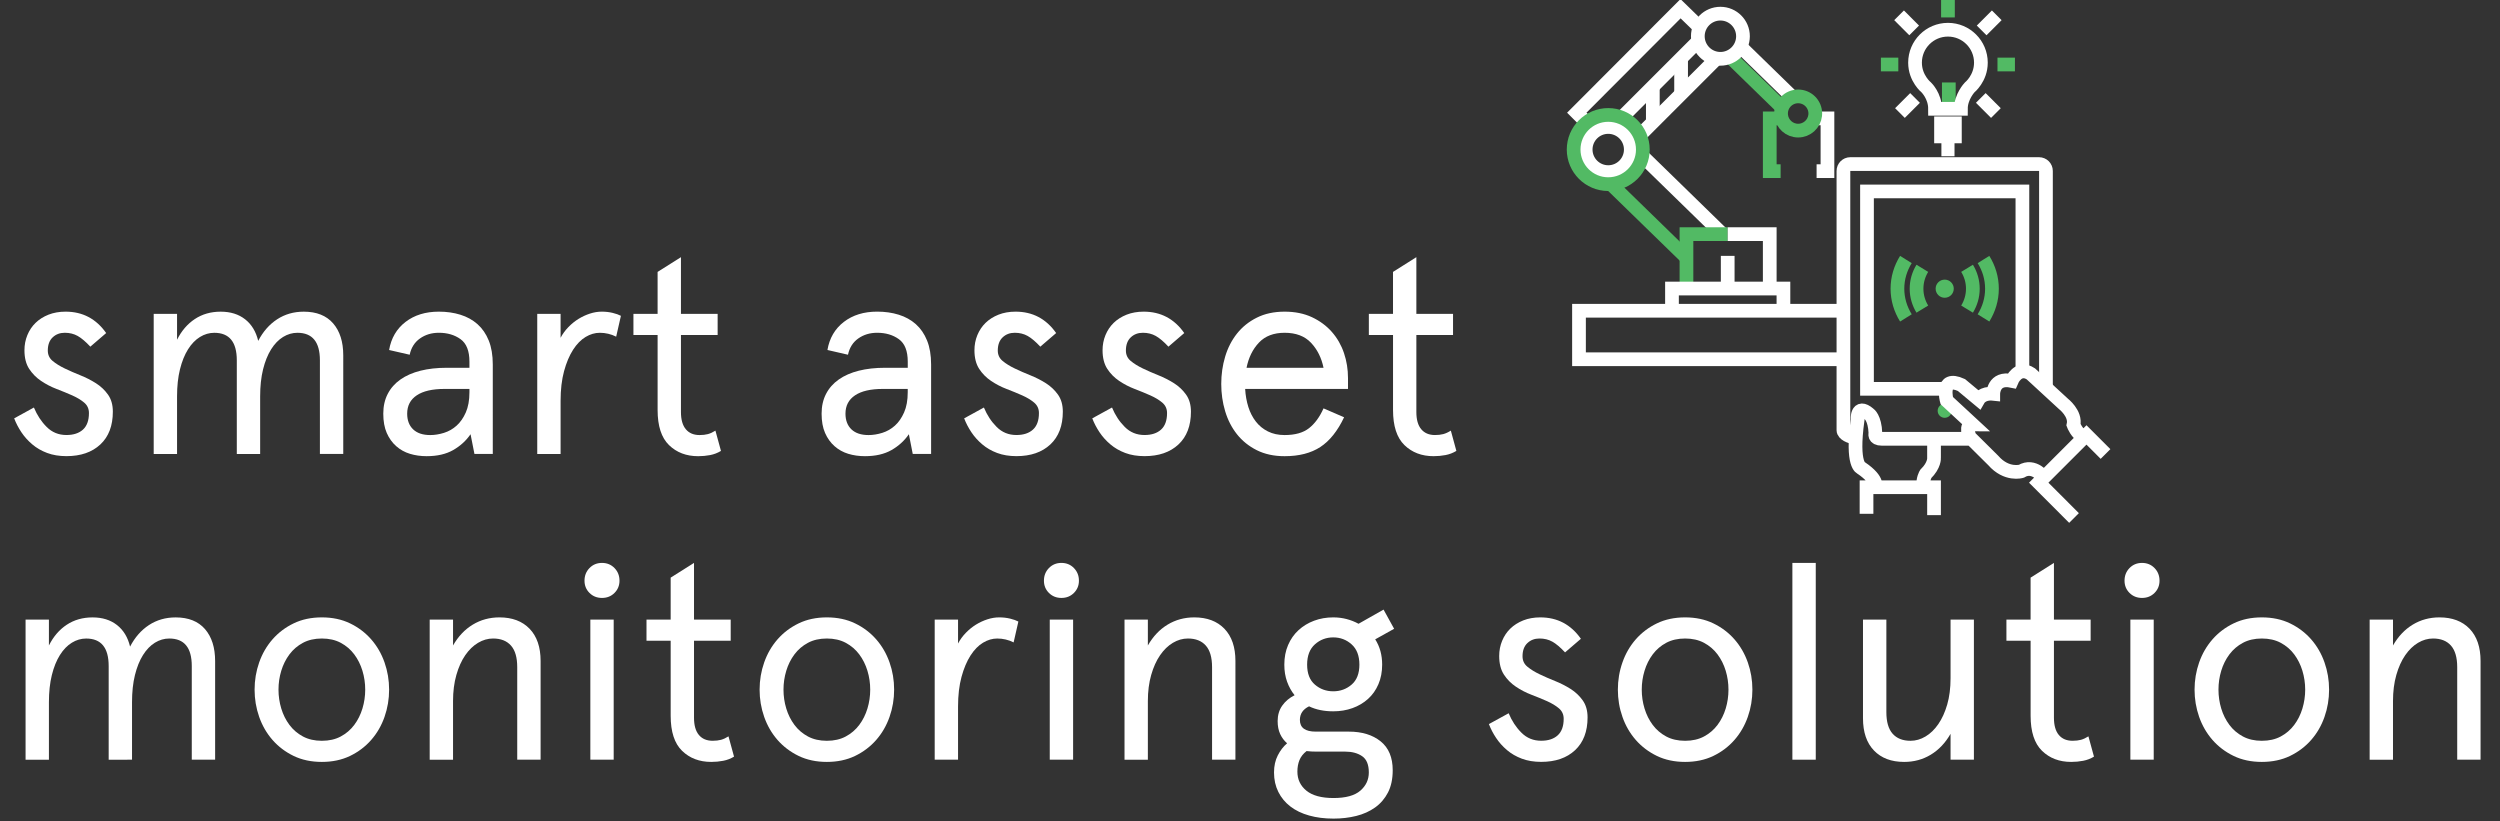 <?xml version="1.0" encoding="utf-8"?>
<!-- Generator: Adobe Illustrator 16.0.3, SVG Export Plug-In . SVG Version: 6.00 Build 0)  -->
<!DOCTYPE svg PUBLIC "-//W3C//DTD SVG 1.1//EN" "http://www.w3.org/Graphics/SVG/1.1/DTD/svg11.dtd">
<svg version="1.1" id="Admin" xmlns="http://www.w3.org/2000/svg" xmlns:xlink="http://www.w3.org/1999/xlink" x="0px" y="0px"
	 width="179.896px" height="59.106px" viewBox="0 0 179.896 59.106" enable-background="new 0 0 179.896 59.106"
	 xml:space="preserve">
<rect x="0" y="0" width="179.896" height="59.106" fill="#333333" stroke="none"/>
<g>
	<path fill="#FFFFFF" d="M4.72,22.426c1.227,0,2.2,0.514,2.92,1.54l-1.14,0.98c-0.333-0.36-0.637-0.617-0.91-0.771
		s-0.583-0.229-0.93-0.229c-0.347,0-0.637,0.109-0.87,0.33c-0.233,0.22-0.35,0.536-0.35,0.949c0,0.308,0.117,0.558,0.35,0.75
		c0.233,0.194,0.523,0.374,0.87,0.54c0.346,0.167,0.72,0.33,1.12,0.49c0.4,0.16,0.773,0.351,1.12,0.57s0.637,0.493,0.87,0.82
		c0.233,0.326,0.35,0.736,0.35,1.229c0,1.014-0.3,1.8-0.9,2.36c-0.6,0.56-1.414,0.84-2.44,0.84c-0.52,0-0.983-0.077-1.39-0.23
		c-0.407-0.152-0.764-0.359-1.07-0.62c-0.307-0.26-0.567-0.55-0.78-0.869c-0.213-0.32-0.387-0.653-0.52-1l1.42-0.78
		c0.227,0.547,0.533,1.014,0.92,1.399c0.387,0.388,0.86,0.58,1.42,0.58c0.507,0,0.903-0.13,1.19-0.39
		c0.286-0.26,0.43-0.656,0.43-1.19c0-0.306-0.113-0.556-0.34-0.75c-0.227-0.192-0.514-0.366-0.86-0.52
		c-0.347-0.153-0.72-0.307-1.12-0.46s-0.773-0.347-1.12-0.58s-0.633-0.523-0.86-0.87c-0.227-0.347-0.34-0.793-0.34-1.34
		c0-0.387,0.07-0.75,0.21-1.09c0.14-0.34,0.336-0.634,0.59-0.88c0.253-0.247,0.563-0.443,0.93-0.59
		C3.856,22.499,4.267,22.426,4.72,22.426z"/>
	<path fill="#FFFFFF" d="M24.7,32.666h-1.68v-6.74c0-1.319-0.54-1.979-1.62-1.979c-0.36,0-0.704,0.1-1.03,0.3
		s-0.613,0.497-0.86,0.89c-0.247,0.394-0.44,0.874-0.58,1.44s-0.21,1.217-0.21,1.95v4.14h-1.68v-6.74c0-1.319-0.54-1.979-1.62-1.979
		c-0.36,0-0.704,0.1-1.03,0.3s-0.613,0.497-0.86,0.89c-0.247,0.394-0.44,0.874-0.58,1.44s-0.21,1.217-0.21,1.95v4.14h-1.68v-10.08
		h1.68v1.86c0.32-0.641,0.747-1.137,1.28-1.49s1.153-0.53,1.86-0.53c0.707,0,1.293,0.184,1.76,0.55
		c0.467,0.367,0.78,0.884,0.94,1.551c0.347-0.667,0.8-1.184,1.36-1.551c0.56-0.366,1.2-0.55,1.92-0.55c0.92,0,1.623,0.28,2.11,0.84
		c0.486,0.561,0.73,1.327,0.73,2.301V32.666z"/>
	<path fill="#FFFFFF" d="M35.459,32.666H34.14l-0.28-1.42c-0.32,0.467-0.737,0.847-1.25,1.14s-1.15,0.44-1.91,0.44
		c-0.427,0-0.827-0.057-1.2-0.17c-0.374-0.113-0.704-0.297-0.99-0.55c-0.287-0.254-0.513-0.57-0.68-0.95
		c-0.167-0.38-0.25-0.844-0.25-1.391c0-0.533,0.106-1.006,0.32-1.42c0.213-0.413,0.52-0.76,0.92-1.04
		c0.4-0.279,0.88-0.489,1.44-0.63c0.56-0.14,1.187-0.21,1.88-0.21h1.64v-0.439c0-0.773-0.213-1.313-0.64-1.62
		c-0.427-0.307-0.947-0.46-1.56-0.46c-0.52,0-0.974,0.137-1.36,0.41s-0.633,0.663-0.74,1.17L28,25.186
		c0.146-0.853,0.54-1.526,1.18-2.02c0.64-0.493,1.44-0.74,2.4-0.74c0.56,0,1.077,0.073,1.55,0.221
		c0.473,0.146,0.883,0.373,1.23,0.68c0.346,0.307,0.617,0.7,0.811,1.18c0.193,0.48,0.289,1.054,0.289,1.72V32.666z M29.3,29.766
		c0,0.48,0.143,0.857,0.43,1.131c0.287,0.273,0.697,0.409,1.23,0.409c0.32,0,0.65-0.053,0.99-0.159
		c0.34-0.107,0.643-0.28,0.91-0.521s0.487-0.557,0.66-0.95c0.173-0.393,0.26-0.876,0.26-1.45v-0.239h-1.8
		c-0.867,0-1.53,0.153-1.99,0.46C29.53,28.753,29.3,29.193,29.3,29.766z"/>
	<path fill="#FFFFFF" d="M44.339,24.226c-0.373-0.187-0.767-0.279-1.18-0.279c-0.347,0-0.687,0.1-1.02,0.3
		c-0.334,0.2-0.634,0.507-0.9,0.92s-0.483,0.927-0.65,1.54c-0.166,0.613-0.25,1.327-0.25,2.14v3.82h-1.68v-10.08h1.68v1.72
		c0.147-0.279,0.334-0.536,0.561-0.77s0.47-0.43,0.729-0.59c0.261-0.16,0.533-0.287,0.82-0.38c0.287-0.094,0.57-0.141,0.851-0.141
		c0.279,0,0.543,0.03,0.789,0.09c0.247,0.061,0.443,0.131,0.591,0.21L44.339,24.226z"/>
	<path fill="#FFFFFF" d="M45.58,22.586h1.74v-3.02L49,18.506v4.08h2.64v1.521H49v5.54c0,0.547,0.116,0.96,0.35,1.239
		c0.233,0.28,0.563,0.42,0.99,0.42c0.227,0,0.427-0.022,0.601-0.069c0.173-0.047,0.353-0.13,0.54-0.25l0.399,1.46
		c-0.24,0.146-0.5,0.246-0.78,0.3c-0.279,0.053-0.566,0.08-0.859,0.08c-0.854,0-1.554-0.267-2.101-0.8s-0.819-1.373-0.819-2.521
		v-5.399h-1.74V22.586z"/>
	<path fill="#FFFFFF" d="M67,32.666h-1.32l-0.279-1.42c-0.32,0.467-0.737,0.847-1.25,1.14c-0.514,0.293-1.15,0.44-1.91,0.44
		c-0.427,0-0.827-0.057-1.2-0.17s-0.703-0.297-0.99-0.55c-0.287-0.254-0.514-0.57-0.68-0.95c-0.167-0.38-0.25-0.844-0.25-1.391
		c0-0.533,0.106-1.006,0.32-1.42c0.213-0.413,0.52-0.76,0.92-1.04c0.399-0.279,0.88-0.489,1.439-0.63
		c0.561-0.14,1.187-0.21,1.88-0.21h1.641v-0.439c0-0.773-0.214-1.313-0.641-1.62s-0.946-0.46-1.56-0.46
		c-0.521,0-0.974,0.137-1.36,0.41s-0.633,0.663-0.74,1.17l-1.479-0.341c0.146-0.853,0.54-1.526,1.18-2.02
		c0.641-0.493,1.44-0.74,2.4-0.74c0.56,0,1.076,0.073,1.55,0.221c0.474,0.146,0.883,0.373,1.23,0.68
		c0.346,0.307,0.616,0.7,0.81,1.18c0.193,0.48,0.29,1.054,0.29,1.72V32.666z M60.839,29.766c0,0.48,0.144,0.857,0.43,1.131
		c0.287,0.273,0.697,0.409,1.23,0.409c0.32,0,0.65-0.053,0.99-0.159c0.34-0.107,0.643-0.28,0.91-0.521
		c0.267-0.24,0.486-0.557,0.659-0.95c0.174-0.393,0.261-0.876,0.261-1.45v-0.239h-1.801c-0.866,0-1.529,0.153-1.989,0.46
		S60.839,29.193,60.839,29.766z"/>
	<path fill="#FFFFFF" d="M73.079,22.426c1.227,0,2.2,0.514,2.92,1.54l-1.14,0.98c-0.333-0.36-0.637-0.617-0.91-0.771
		s-0.583-0.229-0.93-0.229s-0.637,0.109-0.87,0.33c-0.233,0.22-0.35,0.536-0.35,0.949c0,0.308,0.116,0.558,0.35,0.75
		c0.233,0.194,0.523,0.374,0.87,0.54c0.347,0.167,0.72,0.33,1.12,0.49c0.399,0.16,0.772,0.351,1.12,0.57
		c0.346,0.22,0.636,0.493,0.869,0.82c0.233,0.326,0.351,0.736,0.351,1.229c0,1.014-0.3,1.8-0.9,2.36
		c-0.6,0.56-1.413,0.84-2.439,0.84c-0.521,0-0.983-0.077-1.391-0.23c-0.406-0.152-0.763-0.359-1.069-0.62
		c-0.308-0.26-0.567-0.55-0.78-0.869c-0.214-0.32-0.387-0.653-0.521-1l1.421-0.78c0.227,0.547,0.532,1.014,0.92,1.399
		c0.386,0.388,0.859,0.58,1.42,0.58c0.506,0,0.903-0.13,1.189-0.39c0.287-0.26,0.431-0.656,0.431-1.19
		c0-0.306-0.114-0.556-0.341-0.75c-0.227-0.192-0.513-0.366-0.859-0.52s-0.72-0.307-1.12-0.46s-0.773-0.347-1.12-0.58
		s-0.634-0.523-0.86-0.87s-0.34-0.793-0.34-1.34c0-0.387,0.07-0.75,0.21-1.09c0.141-0.34,0.337-0.634,0.59-0.88
		c0.254-0.247,0.563-0.443,0.931-0.59C72.215,22.499,72.625,22.426,73.079,22.426z"/>
	<path fill="#FFFFFF" d="M82.298,22.426c1.227,0,2.2,0.514,2.92,1.54l-1.14,0.98c-0.333-0.36-0.637-0.617-0.91-0.771
		s-0.583-0.229-0.93-0.229s-0.637,0.109-0.87,0.33c-0.233,0.22-0.35,0.536-0.35,0.949c0,0.308,0.116,0.558,0.35,0.75
		c0.233,0.194,0.523,0.374,0.87,0.54c0.347,0.167,0.72,0.33,1.12,0.49c0.399,0.16,0.772,0.351,1.12,0.57
		c0.346,0.22,0.636,0.493,0.869,0.82c0.233,0.326,0.351,0.736,0.351,1.229c0,1.014-0.3,1.8-0.9,2.36
		c-0.6,0.56-1.413,0.84-2.439,0.84c-0.521,0-0.983-0.077-1.391-0.23c-0.406-0.152-0.763-0.359-1.069-0.62
		c-0.308-0.26-0.567-0.55-0.78-0.869c-0.214-0.32-0.387-0.653-0.521-1l1.421-0.78c0.227,0.547,0.532,1.014,0.92,1.399
		c0.386,0.388,0.859,0.58,1.42,0.58c0.506,0,0.903-0.13,1.189-0.39c0.287-0.26,0.431-0.656,0.431-1.19
		c0-0.306-0.114-0.556-0.341-0.75c-0.227-0.192-0.513-0.366-0.859-0.52s-0.72-0.307-1.12-0.46s-0.773-0.347-1.12-0.58
		s-0.634-0.523-0.86-0.87s-0.34-0.793-0.34-1.34c0-0.387,0.07-0.75,0.21-1.09c0.141-0.34,0.337-0.634,0.59-0.88
		c0.254-0.247,0.563-0.443,0.931-0.59C81.435,22.499,81.845,22.426,82.298,22.426z"/>
	<path fill="#FFFFFF" d="M96.999,27.986h-7.4c0.026,0.467,0.104,0.899,0.23,1.3c0.126,0.399,0.307,0.75,0.54,1.05
		c0.232,0.3,0.522,0.537,0.87,0.71c0.346,0.174,0.746,0.26,1.199,0.26c0.747,0,1.33-0.163,1.75-0.489
		c0.42-0.327,0.771-0.804,1.051-1.431l1.48,0.641c-0.467,0.986-1.038,1.699-1.71,2.14c-0.674,0.44-1.53,0.66-2.57,0.66
		c-0.76,0-1.427-0.144-2-0.43c-0.573-0.287-1.05-0.671-1.43-1.15c-0.38-0.48-0.663-1.033-0.85-1.66
		c-0.188-0.627-0.28-1.28-0.28-1.96s0.093-1.333,0.28-1.96c0.187-0.627,0.47-1.18,0.85-1.66c0.38-0.479,0.856-0.863,1.43-1.149
		c0.573-0.287,1.24-0.431,2-0.431c0.747,0,1.403,0.134,1.971,0.4c0.566,0.267,1.043,0.62,1.43,1.06
		c0.386,0.44,0.677,0.947,0.871,1.521s0.289,1.173,0.289,1.8V27.986z M92.439,23.946c-0.786,0-1.403,0.236-1.85,0.71
		c-0.447,0.474-0.743,1.076-0.89,1.81h5.54c-0.147-0.72-0.447-1.319-0.9-1.8S93.252,23.946,92.439,23.946z"/>
	<path fill="#FFFFFF" d="M98.499,22.586h1.74v-3.02l1.68-1.061v4.08h2.639v1.521h-2.639v5.54c0,0.547,0.115,0.96,0.35,1.239
		c0.232,0.28,0.563,0.42,0.99,0.42c0.227,0,0.426-0.022,0.6-0.069s0.354-0.13,0.541-0.25l0.398,1.46
		c-0.24,0.146-0.5,0.246-0.779,0.3c-0.279,0.053-0.566,0.08-0.859,0.08c-0.854,0-1.555-0.267-2.102-0.8s-0.818-1.373-0.818-2.521
		v-5.399h-1.74V22.586z"/>
	<path fill="#FFFFFF" d="M15.48,54.666H13.8v-6.74c0-1.319-0.54-1.979-1.62-1.979c-0.36,0-0.704,0.1-1.03,0.3
		s-0.613,0.497-0.86,0.89c-0.247,0.394-0.44,0.874-0.58,1.44s-0.21,1.217-0.21,1.95v4.14H7.82v-6.74c0-1.319-0.54-1.979-1.62-1.979
		c-0.36,0-0.704,0.1-1.03,0.3s-0.613,0.497-0.86,0.89c-0.247,0.394-0.44,0.874-0.58,1.44s-0.21,1.217-0.21,1.95v4.14H1.84v-10.08
		h1.68v1.86c0.32-0.641,0.747-1.137,1.28-1.49s1.153-0.53,1.86-0.53c0.707,0,1.293,0.184,1.76,0.55
		c0.467,0.367,0.78,0.884,0.94,1.551c0.347-0.667,0.8-1.184,1.36-1.551c0.56-0.366,1.2-0.55,1.92-0.55c0.92,0,1.623,0.28,2.11,0.84
		c0.486,0.561,0.73,1.327,0.73,2.301V54.666z"/>
	<path fill="#FFFFFF" d="M18.32,49.626c0-0.68,0.11-1.333,0.33-1.96c0.22-0.627,0.54-1.18,0.96-1.66
		c0.42-0.479,0.926-0.863,1.52-1.149c0.593-0.287,1.27-0.431,2.03-0.431c0.76,0,1.437,0.144,2.03,0.431
		c0.593,0.286,1.1,0.67,1.52,1.149c0.42,0.48,0.74,1.033,0.96,1.66c0.22,0.627,0.33,1.28,0.33,1.96s-0.11,1.333-0.33,1.96
		c-0.22,0.627-0.54,1.18-0.96,1.66c-0.42,0.479-0.927,0.863-1.52,1.15c-0.594,0.286-1.27,0.43-2.03,0.43
		c-0.76,0-1.437-0.144-2.03-0.43c-0.594-0.287-1.1-0.671-1.52-1.15c-0.42-0.48-0.74-1.033-0.96-1.66
		C18.43,50.959,18.32,50.306,18.32,49.626z M20.04,49.626c0,0.467,0.067,0.92,0.2,1.36c0.133,0.439,0.33,0.833,0.59,1.18
		c0.26,0.347,0.583,0.623,0.97,0.83s0.84,0.31,1.36,0.31s0.973-0.103,1.36-0.31s0.71-0.483,0.97-0.83s0.457-0.74,0.59-1.18
		c0.133-0.44,0.2-0.894,0.2-1.36s-0.067-0.92-0.2-1.36c-0.133-0.439-0.33-0.833-0.59-1.18s-0.583-0.623-0.97-0.83
		c-0.387-0.206-0.84-0.31-1.36-0.31s-0.973,0.104-1.36,0.31c-0.387,0.207-0.71,0.483-0.97,0.83c-0.26,0.347-0.457,0.74-0.59,1.18
		C20.106,48.706,20.04,49.159,20.04,49.626z"/>
	<path fill="#FFFFFF" d="M38.901,54.666h-1.682v-6.66c0-0.693-0.148-1.21-0.449-1.55s-0.73-0.51-1.289-0.51
		c-0.375,0-0.734,0.104-1.08,0.31c-0.348,0.207-0.654,0.504-0.921,0.891s-0.48,0.859-0.64,1.42c-0.16,0.56-0.24,1.187-0.24,1.88
		v4.22h-1.68v-10.08h1.68v1.86c0.373-0.653,0.847-1.153,1.42-1.5c0.572-0.347,1.213-0.521,1.92-0.521c0.92,0,1.643,0.273,2.17,0.82
		s0.791,1.32,0.791,2.32V54.666z"/>
	<path fill="#FFFFFF" d="M42.06,41.786c0-0.36,0.119-0.663,0.359-0.91c0.24-0.246,0.54-0.37,0.9-0.37c0.359,0,0.66,0.124,0.899,0.37
		c0.24,0.247,0.36,0.55,0.36,0.91c0,0.347-0.12,0.64-0.36,0.88c-0.239,0.24-0.54,0.36-0.899,0.36c-0.36,0-0.66-0.12-0.9-0.36
		S42.06,42.133,42.06,41.786z M44.16,44.586v10.08h-1.68v-10.08H44.16z"/>
	<path fill="#FFFFFF" d="M46.52,44.586h1.74v-3.02l1.68-1.061v4.08h2.64v1.521h-2.64v5.54c0,0.547,0.116,0.96,0.35,1.239
		c0.233,0.28,0.563,0.42,0.99,0.42c0.227,0,0.427-0.022,0.601-0.069c0.173-0.047,0.353-0.13,0.54-0.25l0.399,1.46
		c-0.24,0.146-0.5,0.246-0.78,0.3c-0.279,0.053-0.566,0.08-0.859,0.08c-0.854,0-1.554-0.267-2.101-0.8s-0.819-1.373-0.819-2.521
		v-5.399h-1.74V44.586z"/>
	<path fill="#FFFFFF" d="M54.66,49.626c0-0.68,0.11-1.333,0.33-1.96s0.54-1.18,0.96-1.66c0.42-0.479,0.927-0.863,1.52-1.149
		c0.594-0.287,1.271-0.431,2.03-0.431s1.437,0.144,2.03,0.431c0.593,0.286,1.1,0.67,1.52,1.149c0.42,0.48,0.74,1.033,0.96,1.66
		c0.221,0.627,0.33,1.28,0.33,1.96s-0.109,1.333-0.33,1.96c-0.22,0.627-0.54,1.18-0.96,1.66c-0.42,0.479-0.927,0.863-1.52,1.15
		c-0.594,0.286-1.271,0.43-2.03,0.43s-1.437-0.144-2.03-0.43c-0.593-0.287-1.1-0.671-1.52-1.15c-0.42-0.48-0.74-1.033-0.96-1.66
		S54.66,50.306,54.66,49.626z M56.379,49.626c0,0.467,0.066,0.92,0.2,1.36c0.133,0.439,0.33,0.833,0.59,1.18s0.583,0.623,0.97,0.83
		s0.841,0.31,1.36,0.31c0.521,0,0.974-0.103,1.36-0.31s0.71-0.483,0.97-0.83s0.457-0.74,0.59-1.18c0.133-0.44,0.2-0.894,0.2-1.36
		s-0.067-0.92-0.2-1.36c-0.133-0.439-0.33-0.833-0.59-1.18s-0.583-0.623-0.97-0.83c-0.387-0.206-0.84-0.31-1.36-0.31
		c-0.52,0-0.974,0.104-1.36,0.31c-0.387,0.207-0.71,0.483-0.97,0.83s-0.457,0.74-0.59,1.18
		C56.446,48.706,56.379,49.159,56.379,49.626z"/>
	<path fill="#FFFFFF" d="M72.939,46.226c-0.373-0.187-0.767-0.279-1.18-0.279c-0.347,0-0.687,0.1-1.02,0.3
		c-0.334,0.2-0.634,0.507-0.9,0.92s-0.483,0.927-0.65,1.54c-0.166,0.613-0.25,1.327-0.25,2.14v3.82h-1.68v-10.08h1.68v1.72
		c0.147-0.279,0.334-0.536,0.561-0.77s0.47-0.43,0.729-0.59c0.261-0.16,0.533-0.287,0.82-0.38c0.287-0.094,0.57-0.141,0.851-0.141
		c0.279,0,0.543,0.03,0.789,0.09c0.247,0.061,0.443,0.131,0.591,0.21L72.939,46.226z"/>
	<path fill="#FFFFFF" d="M75.12,41.786c0-0.36,0.119-0.663,0.359-0.91c0.24-0.246,0.54-0.37,0.9-0.37c0.359,0,0.66,0.124,0.899,0.37
		c0.24,0.247,0.36,0.55,0.36,0.91c0,0.347-0.12,0.64-0.36,0.88c-0.239,0.24-0.54,0.36-0.899,0.36c-0.36,0-0.66-0.12-0.9-0.36
		S75.12,42.133,75.12,41.786z M77.219,44.586v10.08h-1.68v-10.08H77.219z"/>
	<path fill="#FFFFFF" d="M88.899,54.666h-1.681v-6.66c0-0.693-0.149-1.21-0.449-1.55c-0.301-0.34-0.73-0.51-1.29-0.51
		c-0.374,0-0.733,0.104-1.08,0.31c-0.348,0.207-0.653,0.504-0.92,0.891c-0.268,0.387-0.48,0.859-0.641,1.42
		c-0.16,0.56-0.24,1.187-0.24,1.88v4.22h-1.68v-10.08h1.68v1.86c0.374-0.653,0.847-1.153,1.421-1.5
		c0.572-0.347,1.213-0.521,1.92-0.521c0.92,0,1.643,0.273,2.17,0.82c0.526,0.547,0.79,1.32,0.79,2.32V54.666z"/>
	<path fill="#FFFFFF" d="M92.418,47.826c0-0.521,0.09-0.99,0.271-1.41c0.18-0.42,0.43-0.776,0.75-1.07
		c0.319-0.293,0.692-0.52,1.12-0.68c0.426-0.16,0.886-0.24,1.379-0.24c0.334,0,0.652,0.04,0.961,0.12
		c0.307,0.08,0.592,0.193,0.859,0.34l1.801-1.02l0.76,1.38l-1.361,0.76c0.334,0.521,0.5,1.127,0.5,1.82c0,0.52-0.09,0.99-0.27,1.41
		s-0.43,0.773-0.75,1.06c-0.32,0.287-0.693,0.507-1.119,0.66c-0.428,0.153-0.887,0.229-1.381,0.229c-0.667,0-1.247-0.119-1.74-0.359
		c-0.44,0.213-0.66,0.54-0.66,0.979c0,0.561,0.38,0.841,1.14,0.841h2.381c0.945,0,1.709,0.233,2.289,0.699
		c0.58,0.467,0.869,1.16,0.869,2.08c0,0.627-0.113,1.16-0.34,1.601c-0.227,0.439-0.537,0.8-0.93,1.08
		c-0.393,0.279-0.846,0.482-1.359,0.609s-1.057,0.19-1.631,0.19c-0.639,0-1.223-0.073-1.75-0.221
		c-0.526-0.146-0.977-0.363-1.35-0.649c-0.374-0.287-0.664-0.637-0.87-1.05c-0.207-0.414-0.311-0.88-0.311-1.4
		c0-0.467,0.091-0.877,0.271-1.229c0.18-0.354,0.403-0.644,0.67-0.87c-0.214-0.187-0.38-0.41-0.5-0.67
		c-0.12-0.261-0.18-0.57-0.18-0.931c0-0.427,0.109-0.796,0.33-1.109c0.22-0.313,0.517-0.563,0.89-0.75
		c-0.227-0.28-0.407-0.604-0.54-0.971C92.485,48.689,92.418,48.279,92.418,47.826z M94.758,54.086c-0.133,0-0.263-0.003-0.39-0.01
		s-0.243-0.017-0.35-0.03c-0.24,0.187-0.41,0.403-0.511,0.65c-0.1,0.246-0.149,0.522-0.149,0.83c0,0.56,0.217,1.017,0.649,1.37
		c0.434,0.353,1.083,0.529,1.95,0.529c0.881,0,1.523-0.177,1.93-0.529c0.408-0.354,0.611-0.79,0.611-1.311
		c0-0.56-0.16-0.95-0.48-1.17s-0.727-0.33-1.221-0.33H94.758z M94.059,47.826c0,0.64,0.187,1.12,0.56,1.439
		c0.373,0.32,0.813,0.48,1.32,0.48c0.506,0,0.947-0.16,1.32-0.48c0.373-0.319,0.561-0.8,0.561-1.439c0-0.641-0.188-1.127-0.561-1.46
		s-0.814-0.5-1.32-0.5c-0.506,0-0.947,0.167-1.32,0.5S94.059,47.186,94.059,47.826z"/>
	<path fill="#FFFFFF" d="M110.839,44.426c1.227,0,2.199,0.514,2.92,1.54l-1.141,0.98c-0.332-0.36-0.637-0.617-0.91-0.771
		s-0.582-0.229-0.93-0.229c-0.346,0-0.637,0.109-0.869,0.33c-0.234,0.22-0.35,0.536-0.35,0.949c0,0.308,0.115,0.558,0.35,0.75
		c0.232,0.194,0.523,0.374,0.869,0.54c0.348,0.167,0.721,0.33,1.121,0.49c0.398,0.16,0.771,0.351,1.119,0.57
		c0.346,0.22,0.637,0.493,0.869,0.82c0.234,0.326,0.352,0.736,0.352,1.229c0,1.014-0.301,1.8-0.9,2.36
		c-0.6,0.56-1.414,0.84-2.439,0.84c-0.521,0-0.984-0.077-1.391-0.23c-0.406-0.152-0.764-0.359-1.07-0.62
		c-0.307-0.26-0.566-0.55-0.779-0.869c-0.215-0.32-0.387-0.653-0.521-1l1.422-0.78c0.227,0.547,0.531,1.014,0.92,1.399
		c0.385,0.388,0.859,0.58,1.42,0.58c0.506,0,0.902-0.13,1.189-0.39s0.43-0.656,0.43-1.19c0-0.306-0.113-0.556-0.34-0.75
		c-0.227-0.192-0.514-0.366-0.859-0.52c-0.348-0.153-0.721-0.307-1.121-0.46s-0.773-0.347-1.119-0.58
		c-0.348-0.233-0.635-0.523-0.861-0.87s-0.34-0.793-0.34-1.34c0-0.387,0.07-0.75,0.211-1.09s0.336-0.634,0.59-0.88
		c0.254-0.247,0.563-0.443,0.93-0.59C109.976,44.499,110.386,44.426,110.839,44.426z"/>
	<path fill="#FFFFFF" d="M116.419,49.626c0-0.68,0.109-1.333,0.33-1.96c0.219-0.627,0.539-1.18,0.959-1.66
		c0.42-0.479,0.928-0.863,1.52-1.149c0.594-0.287,1.271-0.431,2.031-0.431s1.436,0.144,2.029,0.431c0.594,0.286,1.1,0.67,1.52,1.149
		c0.42,0.48,0.74,1.033,0.961,1.66s0.33,1.28,0.33,1.96s-0.109,1.333-0.33,1.96s-0.541,1.18-0.961,1.66
		c-0.42,0.479-0.926,0.863-1.52,1.15c-0.594,0.286-1.27,0.43-2.029,0.43s-1.438-0.144-2.031-0.43c-0.592-0.287-1.1-0.671-1.52-1.15
		c-0.42-0.48-0.74-1.033-0.959-1.66C116.528,50.959,116.419,50.306,116.419,49.626z M118.138,49.626c0,0.467,0.066,0.92,0.201,1.36
		c0.133,0.439,0.33,0.833,0.59,1.18s0.582,0.623,0.969,0.83s0.842,0.31,1.361,0.31s0.973-0.103,1.359-0.31s0.711-0.483,0.971-0.83
		s0.457-0.74,0.59-1.18c0.133-0.44,0.199-0.894,0.199-1.36s-0.066-0.92-0.199-1.36c-0.133-0.439-0.33-0.833-0.59-1.18
		s-0.584-0.623-0.971-0.83c-0.387-0.206-0.84-0.31-1.359-0.31s-0.975,0.104-1.361,0.31c-0.387,0.207-0.709,0.483-0.969,0.83
		s-0.457,0.74-0.59,1.18C118.204,48.706,118.138,49.159,118.138,49.626z"/>
	<path fill="#FFFFFF" d="M130.659,40.506v14.16h-1.682v-14.16H130.659z"/>
	<path fill="#FFFFFF" d="M134.058,44.586h1.682v6.66c0,0.693,0.148,1.21,0.449,1.55s0.73,0.51,1.289,0.51
		c0.373,0,0.734-0.103,1.08-0.31c0.348-0.207,0.654-0.503,0.92-0.89c0.268-0.387,0.48-0.857,0.641-1.41
		c0.16-0.554,0.24-1.184,0.24-1.891v-4.22h1.68v10.08h-1.68v-1.86c-0.373,0.653-0.848,1.153-1.42,1.5
		c-0.574,0.348-1.213,0.521-1.92,0.521c-0.92,0-1.645-0.273-2.17-0.82c-0.527-0.547-0.791-1.32-0.791-2.32V44.586z"/>
	<path fill="#FFFFFF" d="M144.378,44.586h1.74v-3.02l1.68-1.061v4.08h2.641v1.521h-2.641v5.54c0,0.547,0.117,0.96,0.35,1.239
		c0.234,0.28,0.564,0.42,0.99,0.42c0.227,0,0.428-0.022,0.602-0.069c0.172-0.047,0.352-0.13,0.539-0.25l0.4,1.46
		c-0.24,0.146-0.5,0.246-0.781,0.3c-0.279,0.053-0.566,0.08-0.859,0.08c-0.854,0-1.553-0.267-2.1-0.8s-0.82-1.373-0.82-2.521v-5.399
		h-1.74V44.586z"/>
	<path fill="#FFFFFF" d="M152.878,41.786c0-0.36,0.119-0.663,0.359-0.91c0.24-0.246,0.541-0.37,0.9-0.37s0.66,0.124,0.9,0.37
		c0.24,0.247,0.359,0.55,0.359,0.91c0,0.347-0.119,0.64-0.359,0.88s-0.541,0.36-0.9,0.36s-0.66-0.12-0.9-0.36
		S152.878,42.133,152.878,41.786z M154.978,44.586v10.08h-1.68v-10.08H154.978z"/>
	<path fill="#FFFFFF" d="M157.917,49.626c0-0.68,0.111-1.333,0.33-1.96c0.221-0.627,0.541-1.18,0.961-1.66
		c0.42-0.479,0.926-0.863,1.52-1.149c0.594-0.287,1.27-0.431,2.029-0.431s1.438,0.144,2.031,0.431c0.592,0.286,1.1,0.67,1.52,1.149
		c0.42,0.48,0.74,1.033,0.959,1.66c0.221,0.627,0.33,1.28,0.33,1.96s-0.109,1.333-0.33,1.96c-0.219,0.627-0.539,1.18-0.959,1.66
		c-0.42,0.479-0.928,0.863-1.52,1.15c-0.594,0.286-1.271,0.43-2.031,0.43s-1.436-0.144-2.029-0.43c-0.594-0.287-1.1-0.671-1.52-1.15
		c-0.42-0.48-0.74-1.033-0.961-1.66C158.028,50.959,157.917,50.306,157.917,49.626z M159.638,49.626c0,0.467,0.066,0.92,0.199,1.36
		c0.133,0.439,0.33,0.833,0.59,1.18s0.584,0.623,0.971,0.83s0.84,0.31,1.359,0.31c0.521,0,0.975-0.103,1.361-0.31
		s0.709-0.483,0.969-0.83s0.457-0.74,0.59-1.18c0.133-0.44,0.201-0.894,0.201-1.36s-0.068-0.92-0.201-1.36
		c-0.133-0.439-0.33-0.833-0.59-1.18s-0.582-0.623-0.969-0.83c-0.387-0.206-0.84-0.31-1.361-0.31c-0.52,0-0.973,0.104-1.359,0.31
		c-0.387,0.207-0.711,0.483-0.971,0.83s-0.457,0.74-0.59,1.18C159.704,48.706,159.638,49.159,159.638,49.626z"/>
	<path fill="#FFFFFF" d="M178.497,54.666h-1.68v-6.66c0-0.693-0.15-1.21-0.449-1.55c-0.301-0.34-0.73-0.51-1.291-0.51
		c-0.373,0-0.732,0.104-1.08,0.31c-0.348,0.207-0.652,0.504-0.92,0.891s-0.48,0.859-0.641,1.42c-0.16,0.56-0.24,1.187-0.24,1.88
		v4.22h-1.68v-10.08h1.68v1.86c0.375-0.653,0.848-1.153,1.422-1.5c0.572-0.347,1.213-0.521,1.92-0.521c0.92,0,1.643,0.273,2.17,0.82
		c0.525,0.547,0.789,1.32,0.789,2.32V54.666z"/>
</g>
<g>
	<path fill="none" stroke="#FFFFFF" stroke-width="0.987" stroke-miterlimit="10" d="M140.007,27.98h-5.661V13.775h11.183v12.949
		 M133.42,31.454c-0.272,0-0.77-0.223-0.77-0.494V12.301c0-0.272,0.223-0.495,0.494-0.495h13.585c0.272,0,0.495,0.222,0.495,0.495
		v15.68"/>
</g>
<g>
	<path fill="#52BA64" d="M140.443,29.56c0,0.28-0.227,0.505-0.506,0.505s-0.506-0.225-0.506-0.505s0.227-0.506,0.506-0.506
		S140.443,29.279,140.443,29.56"/>
	<path fill="none" stroke="#FFFFFF" stroke-width="0.987" stroke-miterlimit="10" d="M149.243,37.274l-2.54-2.541l3.436-3.436
		l1.371,1.372 M147.098,34.381c0,0-0.733-1.018-1.649-0.468c0,0-1.057,0.321-2.018-0.779l-1.694-1.68c0,0-0.393-0.911,0.203-0.911
		l-1.854-1.717c0,0-0.506-1.834,1.055-1.121l1.236,1.029c0,0,0.276-0.481,1.054-0.397c0,0,0-1.207,1.329-0.931
		c0,0,0.46-1.102,1.376-0.506l2.337,2.153c0,0,0.917,0.707,0.733,1.522c0,0,0.229,0.621,0.733,0.878 M134.312,36.972V35.06h4.858
		v2.009 M141.762,31.576h-6.351c-0.596,0-0.458-0.396-0.458-0.396c-0.045-1.13-0.458-1.39-0.458-1.39
		c-0.917-0.778-0.825,0.428-0.825,0.428c-0.459,3.317,0.274,3.466,0.274,3.466c1.329,0.916,0.963,1.376,0.963,1.376h3.483
		c-0.047-0.596,0.183-0.954,0.183-0.954c0.643-0.633,0.596-1.154,0.596-1.154l0.001-1.375"/>
</g>
<g>
	<path fill="#52BA64" d="M139.938,20.121c0.36,0,0.652,0.292,0.652,0.653c0,0.36-0.292,0.652-0.652,0.652
		c-0.361,0-0.653-0.292-0.653-0.652C139.284,20.413,139.576,20.121,139.938,20.121"/>
</g>
<g>
	<path fill="none" stroke="#52BA64" stroke-width="0.987" stroke-miterlimit="10" d="M140.234,7.73V5.934 M142.729,18.674
		c0.388,0.622,0.609,1.338,0.609,2.101c0,0.762-0.222,1.478-0.609,2.101 M141.547,19.307c0.265,0.436,0.416,0.936,0.416,1.468
		s-0.151,1.031-0.416,1.468 M137.146,18.674c-0.388,0.622-0.61,1.338-0.61,2.101c0,0.762,0.223,1.478,0.61,2.101 M138.328,19.307
		c-0.266,0.436-0.416,0.936-0.416,1.468s0.15,1.031,0.416,1.468"/>
	<path fill="none" stroke="#FFFFFF" stroke-width="0.987" stroke-miterlimit="10" d="M136.717,8.135l1.086-1.086 M136.654,1.101
		l1.086,1.087 M139.7,10.753h0.944 M139.18,9.814h1.984 M139.18,8.874h1.984 M142.542,4.509c0-1.309-1.061-2.37-2.37-2.37
		c-1.309,0-2.369,1.061-2.369,2.37c0,1.138,0.813,1.786,0.813,1.786s0.627,0.608,0.627,1.534h1.859c0-0.869,0.627-1.534,0.627-1.534
		S142.542,5.647,142.542,4.509z"/>
	<path fill="none" stroke="#52BA64" stroke-width="0.987" stroke-miterlimit="10" d="M140.172,0v1.254 M135.346,4.641h1.254"/>
	<path fill="none" stroke="#FFFFFF" stroke-width="0.987" stroke-miterlimit="10" d="M143.621,8.135l-1.087-1.087 M143.683,1.102
		l-1.087,1.087"/>
	
		<line fill="none" stroke="#52BA64" stroke-width="0.987" stroke-miterlimit="10" x1="144.991" y1="4.641" x2="143.736" y2="4.641"/>
	<circle fill="none" stroke="#FFFFFF" stroke-width="0.987" stroke-miterlimit="10" cx="115.726" cy="10.761" r="1.624"/>
</g>
<g>
	
		<line fill="none" stroke="#52BA64" stroke-width="0.987" stroke-miterlimit="10" x1="124.585" y1="4.188" x2="128.335" y2="7.841"/>
</g>
<g>
	
		<line fill="none" stroke="#FFFFFF" stroke-width="0.987" stroke-miterlimit="10" x1="118.201" y1="11.248" x2="123.948" y2="16.851"/>
	
		<line fill="none" stroke="#52BA64" stroke-width="0.987" stroke-miterlimit="10" x1="115.823" y1="13.154" x2="121.347" y2="18.534"/>
	
		<line fill="none" stroke="#FFFFFF" stroke-width="0.987" stroke-miterlimit="10" x1="125.377" y1="3.485" x2="128.943" y2="6.959"/>
</g>
<g>
	<polyline fill="none" stroke="#52BA64" stroke-width="0.987" stroke-miterlimit="10" points="128.13,8.518 127.349,8.518 
		127.349,12.316 128.13,12.316 	"/>
	<polyline fill="none" stroke="#FFFFFF" stroke-width="0.987" stroke-miterlimit="10" points="130.719,8.518 131.501,8.518 
		131.501,12.316 130.719,12.316 	"/>
</g>
<g>
	<path fill="none" stroke="#52BA64" stroke-width="0.987" stroke-miterlimit="10" d="M130.625,8.168
		c0,0.046-0.003,0.092-0.008,0.137c-0.068,0.616-0.591,1.094-1.225,1.094c-0.63,0-1.149-0.474-1.223-1.085
		c-0.005-0.048-0.008-0.097-0.008-0.146c0-0.681,0.551-1.232,1.23-1.232C130.074,6.936,130.625,7.487,130.625,8.168z"/>
	<path fill="none" stroke="#FFFFFF" stroke-width="0.987" stroke-miterlimit="10" d="M118.01,9.724l5.589-5.589 M114.227,8.874
		l-0.764-0.764l7.466-7.483l1.28,1.247 M116.665,8.495l5.49-5.49"/>
</g>
<g>
	<polyline fill="none" stroke="#52BA64" stroke-width="0.987" stroke-miterlimit="10" points="121.355,20.521 121.355,16.848 
		124.323,16.848 	"/>
</g>
<g>
	<path fill="none" stroke="#FFFFFF" stroke-width="0.987" stroke-miterlimit="10" d="M125.422,2.608
		c0,0.897-0.728,1.625-1.624,1.625c-0.897,0-1.625-0.728-1.625-1.625s0.728-1.625,1.625-1.625
		C124.694,0.983,125.422,1.711,125.422,2.608z M120.969,4.248v2.498 M118.935,6.138v2.497 M124.323,18.411v2.231 M120.313,22.361
		v-1.598h8.02v1.598 M124.323,16.848h3.025v3.672"/>
	<circle fill="none" stroke="#52BA64" stroke-width="0.987" stroke-miterlimit="10" cx="115.726" cy="10.761" r="2.49"/>
	<polyline fill="none" stroke="#FFFFFF" stroke-width="0.987" stroke-miterlimit="10" points="132.375,25.851 113.622,25.851 
		113.622,22.361 132.375,22.361 	"/>
</g>
</svg>

